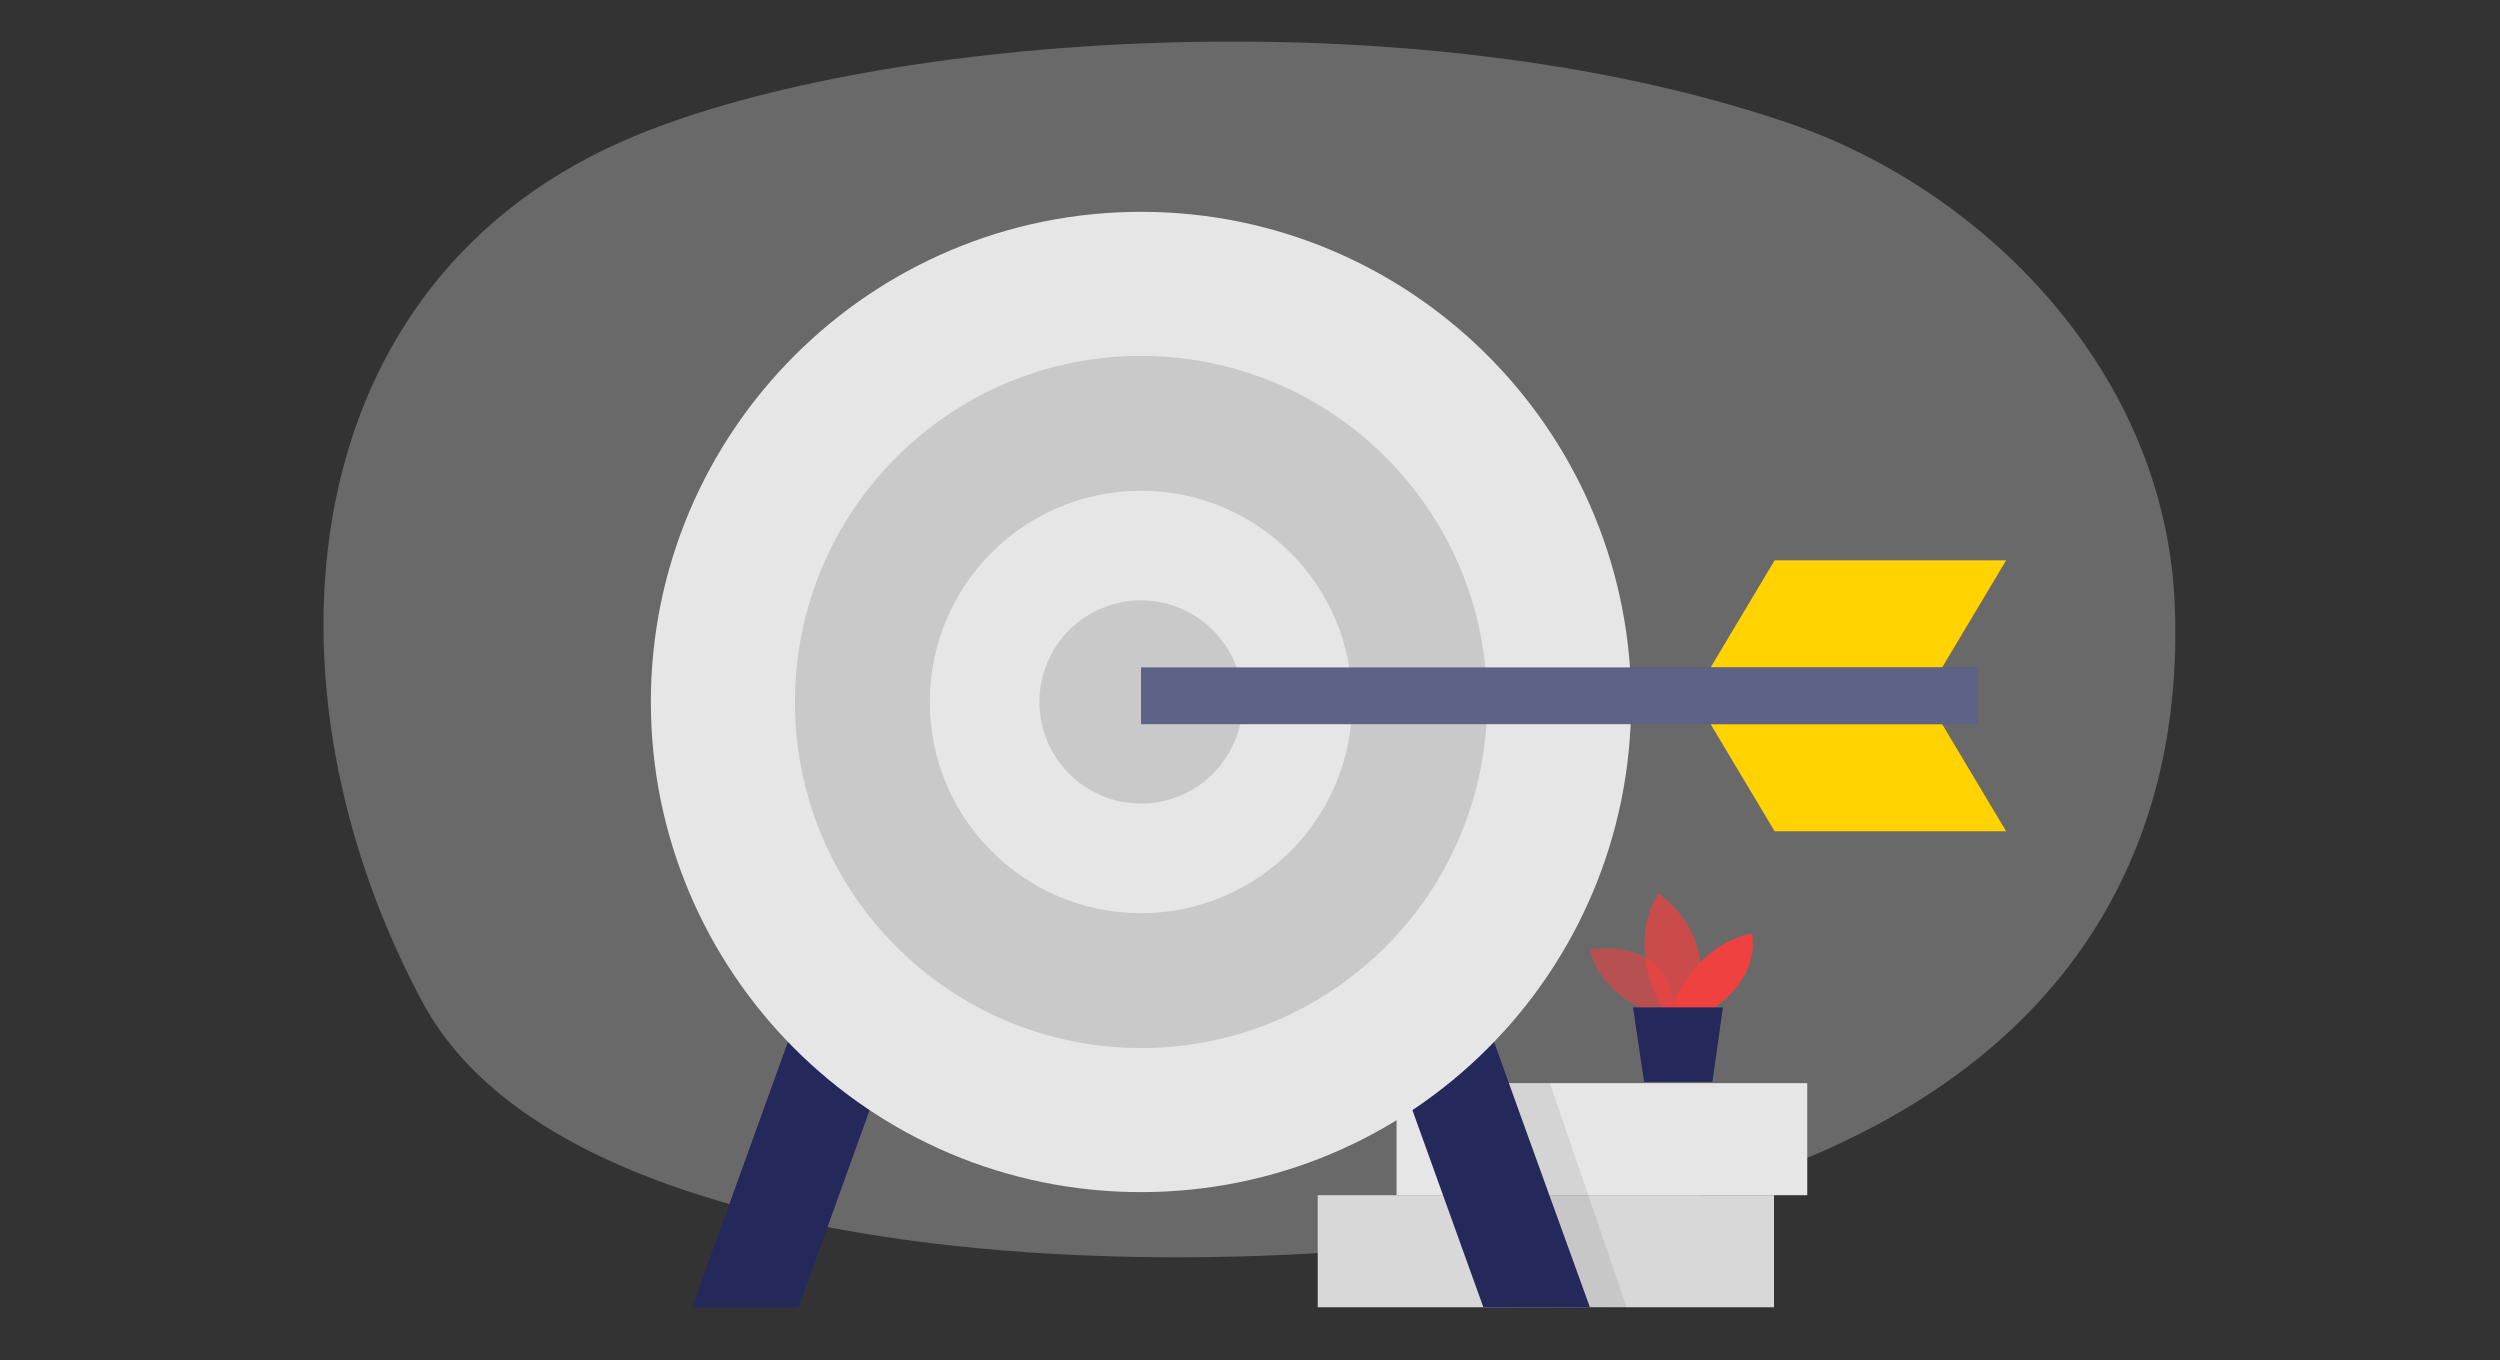 <?xml version="1.0" encoding="utf-8"?>
<!-- Generator: Adobe Illustrator 24.0.2, SVG Export Plug-In . SVG Version: 6.00 Build 0)  -->
<svg version="1.1" id="Layer_1" xmlns="http://www.w3.org/2000/svg" xmlns:xlink="http://www.w3.org/1999/xlink" x="0px" y="0px"
	 viewBox="0 0 406 220.9" style="enable-background:new 0 0 406 220.9;" xml:space="preserve">
<rect x="0" y="0" width="406" height="220.9" fill="#333333" stroke="none"/>
<style type="text/css">
	.st0{opacity:0.3;fill:#E6E6E6;enable-background:new    ;}
	.st1{fill:#FFD200;}
	.st2{fill:#D8D8D8;}
	.st3{fill:#E6E6E6;}
	.st4{opacity:8.000000e-02;enable-background:new    ;}
	.st5{fill:#24285B;}
	.st6{fill:#C9C9C9;}
	.st7{opacity:0.27;fill:#FFFFFF;enable-background:new    ;}
	.st8{opacity:0.58;fill:#F04141;enable-background:new    ;}
	.st9{opacity:0.73;fill:#F04141;enable-background:new    ;}
	.st10{fill:#F04141;}
</style>
<title>_</title>
<path class="st0" d="M290.5,20c31.7,10.8,61.4,40.5,62.7,78.7c1.4,38.6-16.6,74.7-68.5,92.7c-53,18.4-188.2,23.1-216-28.5
	S46.8,45.2,103.3,22C142.9,5.6,228.7-1.1,290.5,20z"/>
<polygon class="st1" points="315.4,108.4 277.8,108.4 288.2,91 325.8,91 "/>
<polygon class="st1" points="315.4,117.6 277.8,117.6 288.2,135 325.8,135 "/>
<rect x="214" y="194.1" class="st2" width="74.1" height="18.2"/>
<rect x="226.8" y="175.9" class="st3" width="66.7" height="18.2"/>
<polyline class="st4" points="264.3,212.7 251.7,175.9 237.9,175.9 246.1,212.3 263.8,212.7 "/>
<polygon class="st5" points="129.7,212.3 112.4,212.3 142.8,128.1 160,128.1 "/>
<polygon class="st5" points="258.2,212.3 240.9,212.3 220.2,154.8 210.6,128.1 227.8,128.1 234.9,147.7 247.6,183 "/>
<path class="st3" d="M264.9,114c0,44-35.7,79.6-79.6,79.6c-44,0-79.6-35.7-79.6-79.6s35.7-79.6,79.6-79.6
	c43.4,0,78.8,34.8,79.6,78.2C264.9,113,264.9,113.5,264.9,114z"/>
<circle class="st6" cx="185.3" cy="114" r="56.2"/>
<circle class="st3" cx="185.3" cy="114" r="34.3"/>
<circle class="st6" cx="185.3" cy="114" r="16.5"/>
<rect x="185.3" y="108.4" class="st5" width="135.9" height="9.2"/>
<rect x="185.3" y="108.4" class="st7" width="135.9" height="9.2"/>
<path class="st8" d="M268.9,164.7c0,0-8.7-2.4-10.7-10.5c0,0,13.6-2.7,13.9,11.2L268.9,164.7z"/>
<path class="st9" d="M270,163.8c0,0-6.1-9.7-0.7-18.7c0,0,10.3,6.6,5.7,18.7L270,163.8z"/>
<path class="st10" d="M271.5,163.8c0,0,3.2-10.2,13-12.2c0,0,1.8,6.6-6.3,12.2H271.5z"/>
<polygon class="st5" points="265.2,163.6 267,175.7 278.1,175.7 279.8,163.6 "/>
</svg>

